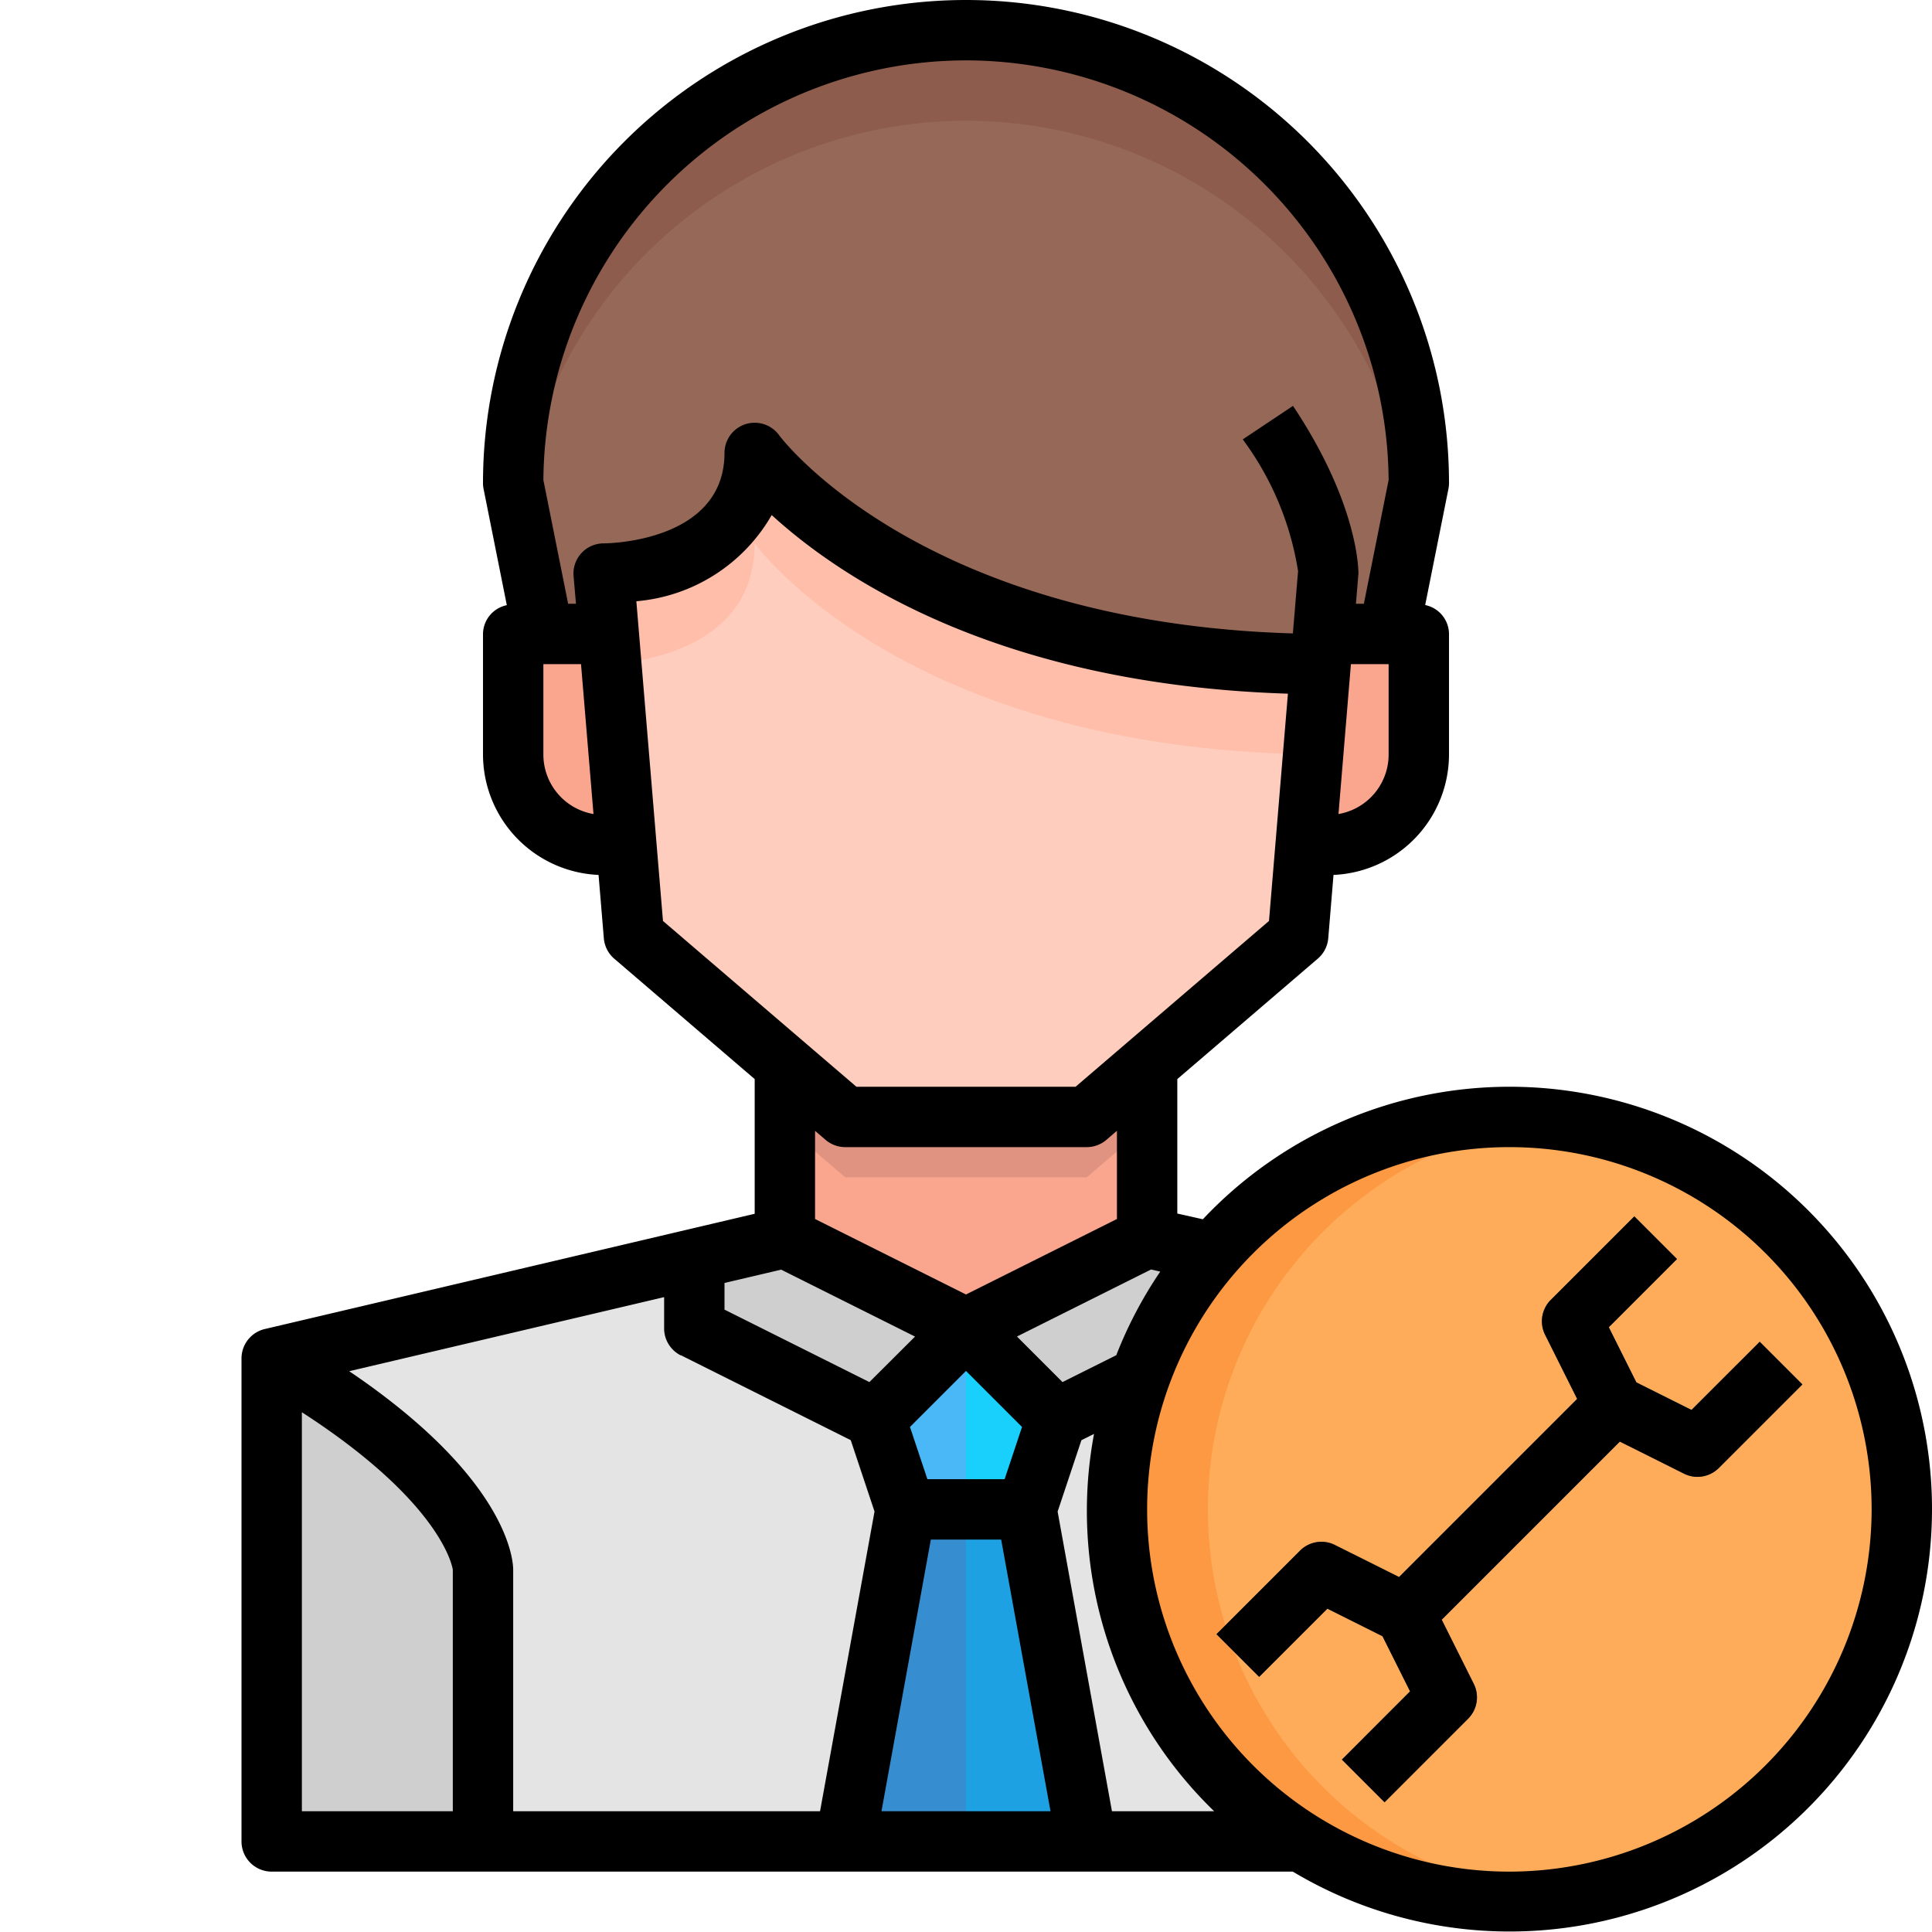 <svg id="_01-Customer_Service" data-name="01-Customer Service" xmlns="http://www.w3.org/2000/svg" viewBox="0 0 64 64"><path d="M43.83,21l-.08,1C29.94,21.92,25,15,25,15c0,4-5,4-5,4l.17,2H18l-1-5a15,15,0,0,1,30,0l-1,5Z" style="fill:#966857"/><path d="M32,4A14.992,14.992,0,0,1,46.829,16.855L47,16a15,15,0,0,0-30,0l.171.855A15,15,0,0,1,32,4Z" style="fill:#8d5c4d"/><path d="M50,37a13.031,13.031,0,1,1-9.82,4.49A13,13,0,0,1,50,37Z" style="fill:#ffac5a"/><path d="M46.02,60.96a13,13,0,0,1,5.465-23.869,13,13,0,1,0,.02,25.815A12.869,12.869,0,0,1,46.02,60.96Z" style="fill:#fc9942"/><polygon points="34 50 36 61 28 61 30 50 34 50" style="fill:#1ea1e3"/><polygon points="35 47 34 50 30 50 29 47 32 44 35 47" style="fill:#19cffc"/><path d="M38,41l2.18.49a12.879,12.879,0,0,0-2.42,4.13L35,47l-3-3Z" style="fill:#cfcfcf"/><path d="M43.75,22l.08-1H47v4a3,3,0,0,1-3,3h-.75Z" style="fill:#faa68e"/><path d="M43.25,28,43,31l-5,4.29L36,37H28l-2-1.71L21,31l-.25-3-.58-7L20,19s5,0,5-4c0,0,4.94,6.92,18.75,7Z" style="fill:#ffcdbe"/><path d="M20.252,21.989C21.259,21.927,25,21.462,25,18c0,0,4.888,6.827,18.5,6.991L43.75,22C29.94,21.92,25,15,25,15c0,4-5,4-5,4l.17,2Z" style="fill:#ffbeaa"/><path d="M43.02,60.96,43,61H36L34,50l1-3,2.76-1.38a12.99,12.99,0,0,0,5.26,15.34Z" style="fill:#e4e4e4"/><polygon points="38 35.29 38 41 32 44 26 41 26 35.29 28 37 36 37 38 35.29" style="fill:#faa68e"/><polygon points="36 37 28 37 26 35.29 26 37.29 28 39 36 39 38 37.29 38 35.29 36 37" style="fill:#e09380"/><polygon points="32 44 29 47 23 44 23 41.71 26 41 32 44" style="fill:#cfcfcf"/><path d="M29,47l1,3L28,61H16V52s0-3-7-7l14-3.29V44Z" style="fill:#e4e4e4"/><path d="M20.17,21l.58,7H20a3,3,0,0,1-3-3V21h3.17Z" style="fill:#faa68e"/><path d="M16,52v9H9V45C16,49,16,52,16,52Z" style="fill:#cfcfcf"/><polygon points="30 50 28 61 32 61 32 50 30 50" style="fill:#368dcf"/><polygon points="32 44 29 47 30 50 32 50 32 44" style="fill:#4ab8f7"/><path d="M58.293,44.447l-2.26,2.259-1.826-.913-.913-1.826,2.259-2.26-1.414-1.414L51.37,43.062a1,1,0,0,0-.187,1.154l1.062,2.125-5.9,5.9-2.125-1.062a1,1,0,0,0-1.154.187l-2.769,2.769,1.414,1.414,2.26-2.259,1.826.913.913,1.826-2.259,2.26,1.414,1.414,2.769-2.769a1,1,0,0,0,.187-1.154l-1.062-2.125,5.9-5.9,2.125,1.062a1,1,0,0,0,1.154-.187l2.769-2.769Z" style="fill:#6e6e6e"/><path d="M50,36a13.947,13.947,0,0,0-10.154,4.39L39,40.2V35.746l4.651-3.987A1,1,0,0,0,44,31.083l.174-2.1A4,4,0,0,0,48,25V21a.985.985,0,0,0-.789-.957L47.98,16.2A.925.925,0,0,0,48,16a16,16,0,0,0-32,0,.925.925,0,0,0,.02.2l.769,3.847A.985.985,0,0,0,16,21v4a4,4,0,0,0,3.828,3.983l.175,2.1a1,1,0,0,0,.346.676L25,35.746v4.462L8.771,44.026A1,1,0,0,0,8,45V61a1,1,0,0,0,1,1H42.826A13.992,13.992,0,1,0,50,36ZM36.978,44.893l-1.781.89-1.509-1.509,4.441-2.22.306.069A13.982,13.982,0,0,0,36.978,44.893Zm-14.425,0,5.629,2.814.788,2.364L27.165,60H17V52c0-.328-.184-3.03-5.432-6.577L22,42.969V44A1,1,0,0,0,22.553,44.9ZM33.279,49H30.721l-.577-1.73L32,45.414l1.856,1.856Zm-2.444,2h2.33L34.8,60H29.2ZM46,25a2,2,0,0,1-1.661,1.966L44.751,22H46ZM32,2A14.017,14.017,0,0,1,46,15.9L45.18,20h-.263L45,19c0-.236-.061-2.394-2.168-5.555l-1.664,1.11A9.906,9.906,0,0,1,43,18.919h0l-.172,2.064c-12.365-.368-16.973-6.5-17.017-6.564A1,1,0,0,0,24,15c0,2.943-3.839,3-4,3a1,1,0,0,0-1,1.083L19.08,20h-.26L18,15.9A14.017,14.017,0,0,1,32,2ZM18,25V22h1.247l.413,4.966A2,2,0,0,1,18,25Zm3.08-5.083a5.725,5.725,0,0,0,4.484-2.855c2.268,2.075,7.51,5.614,17.1,5.917l-.627,7.529L35.63,36H28.37l-6.408-5.492Zm6.269,17.842A1,1,0,0,0,28,38h8a1,1,0,0,0,.651-.241l.349-.3v2.922l-5,2.5-5-2.5V37.46Zm-1.472,4.3,4.435,2.217L28.8,45.783l-4.8-2.4V42.5ZM10,46.782C14.736,49.845,15,52,15,52v8H10ZM36.835,60l-1.8-9.927.788-2.364.418-.209A13.847,13.847,0,0,0,40.221,60ZM50,62A12,12,0,1,1,62,50,12.013,12.013,0,0,1,50,62Z"/><path d="M58.293,44.447l-2.26,2.259-1.826-.913-.913-1.826,2.259-2.26-1.414-1.414L51.37,43.062a1,1,0,0,0-.187,1.154l1.062,2.125-5.9,5.9-2.125-1.062a1,1,0,0,0-1.154.187l-2.769,2.769,1.414,1.414,2.26-2.259,1.826.913.913,1.826-2.259,2.26,1.414,1.414,2.769-2.769a1,1,0,0,0,.187-1.154l-1.062-2.125,5.9-5.9,2.125,1.062a1,1,0,0,0,1.154-.187l2.769-2.769Z"/></svg>